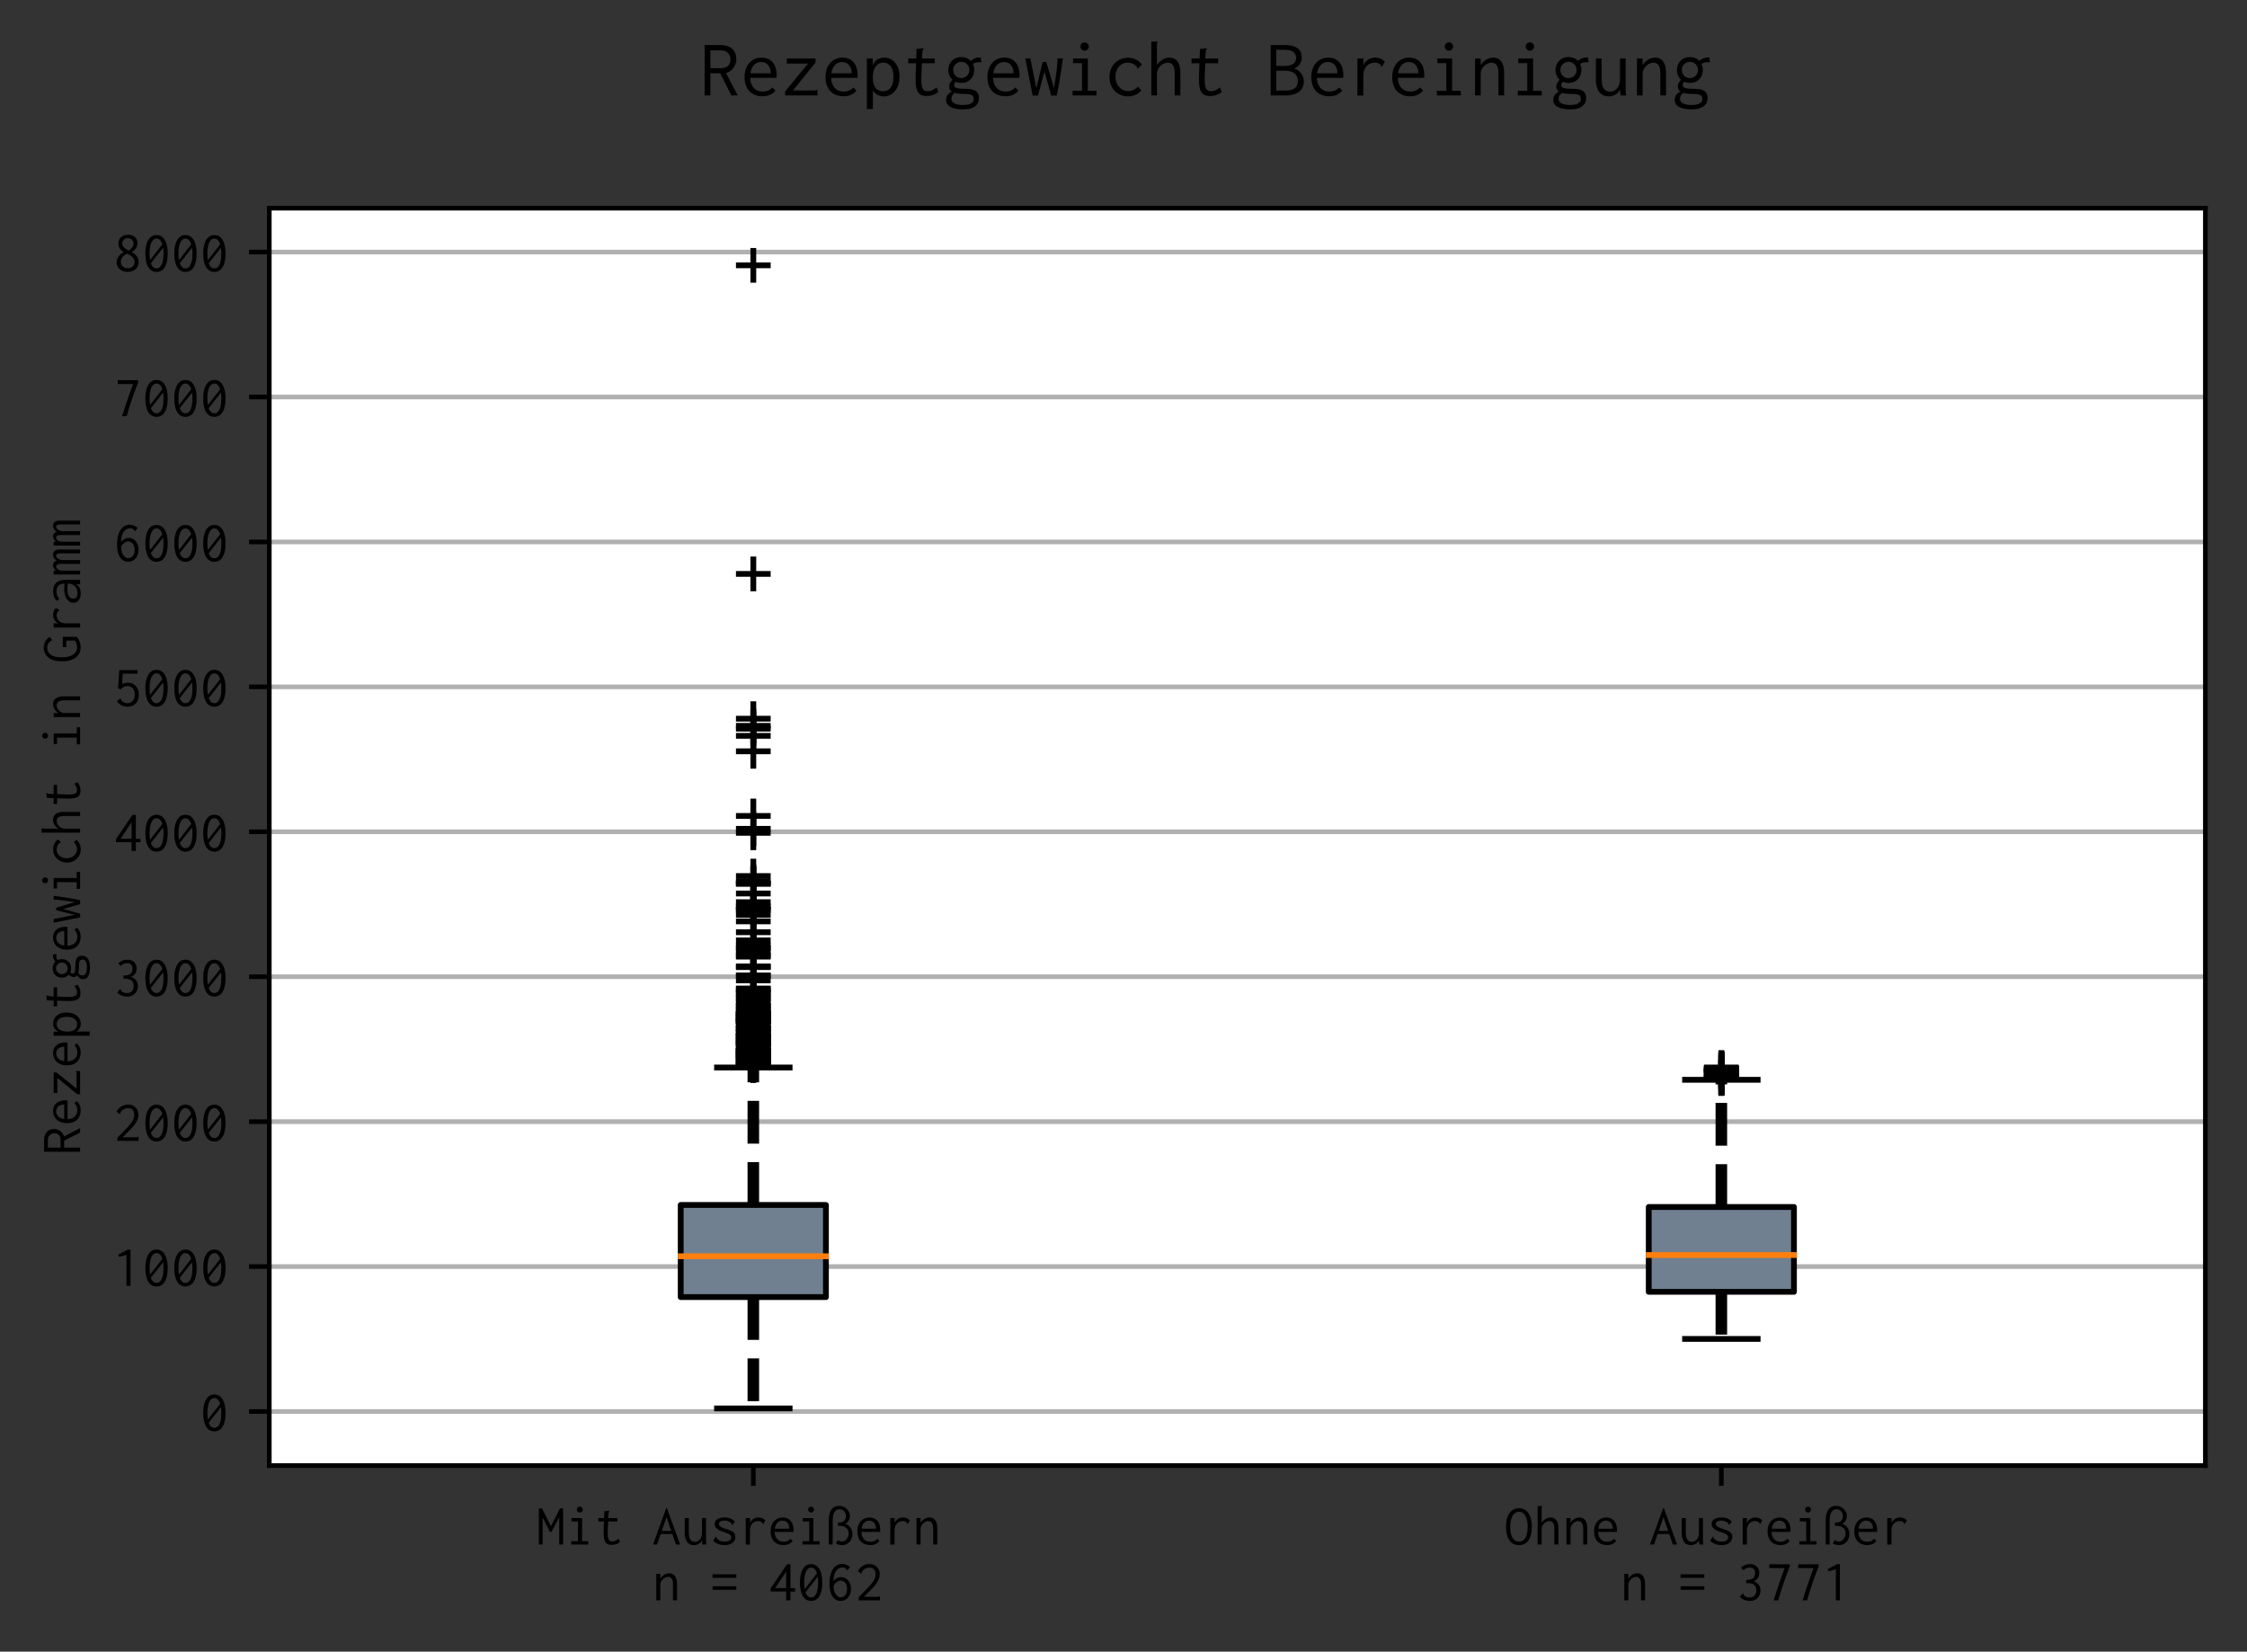<?xml version="1.0" encoding="utf-8" standalone="no"?>
<!DOCTYPE svg PUBLIC "-//W3C//DTD SVG 1.1//EN"
  "http://www.w3.org/Graphics/SVG/1.1/DTD/svg11.dtd">
<!-- Created with matplotlib (https://matplotlib.org/) -->
<svg height="285.611pt" version="1.1" viewBox="0 0 388.57 285.611" width="388.57pt" xmlns="http://www.w3.org/2000/svg" xmlns:xlink="http://www.w3.org/1999/xlink">
 <rect x="0" y="0" width="388.57" height="285.611" fill="#333333" stroke="none"/>
 <defs>
  <style type="text/css">
*{stroke-linecap:butt;stroke-linejoin:round;}
  </style>
 </defs>
 <g id="figure_1">
  <g id="patch_1">
   <path d="M 0 285.611 
L 388.57 285.611 
L 388.57 0 
L 0 0 
z
" style="fill:none;"/>
  </g>
  <g id="axes_1">
   <g id="patch_2">
    <path d="M 46.57 253.44 
L 381.37 253.44 
L 381.37 36 
L 46.57 36 
z
" style="fill:#ffffff;"/>
   </g>
   <g id="matplotlib.axis_1">
    <g id="xtick_1">
     <g id="line2d_1">
      <defs>
       <path d="M 0 0 
L 0 3.5 
" id="mb0116c0f90" style="stroke:#000000;stroke-width:0.8;"/>
      </defs>
      <g>
       <use style="stroke:#000000;stroke-width:0.8;" x="130.27" xlink:href="#mb0116c0f90" y="253.44"/>
      </g>
     </g>
     <g id="text_1">
      <!-- Mit Ausreißern  -->
      <defs>
       <path d="M 4.094 0 
L 4.094 62.297 
L 9.594 62.297 
L 25 31.797 
L 40.703 62.406 
L 46 62.406 
L 46 0 
L 39.406 0 
L 39.406 47 
L 25.906 21.906 
L 23.203 21.906 
L 10.594 46.703 
L 10.594 0 
z
" id="Inconsolata-Regular-77"/>
       <path d="M 10 0 
L 10 5.797 
L 21.703 5.797 
L 21.703 39.906 
L 10.594 39.906 
L 10.594 45.703 
L 28.906 45.703 
L 28.906 5.797 
L 39.594 5.797 
L 39.594 0 
z
M 24.906 55.297 
Q 22.797 55.297 21.297 56.797 
Q 19.797 58.297 19.797 60.406 
Q 19.797 62.594 21.25 64.094 
Q 22.703 65.594 24.906 65.594 
Q 27 65.594 28.547 64.047 
Q 30.094 62.5 30.094 60.406 
Q 30.094 58.297 28.547 56.797 
Q 27 55.297 24.906 55.297 
z
" id="Inconsolata-Regular-105"/>
       <path d="M 29.906 -0.703 
Q 25.5 -0.703 22.703 0.797 
Q 19.906 2.297 18.406 5.438 
Q 16.906 8.594 16.453 13.391 
Q 16 18.203 16.203 24.797 
L 17.406 57.406 
L 24.906 58.297 
L 25.906 58.406 
L 26 57.703 
Q 25.5 57 25.141 56.297 
Q 24.797 55.594 24.594 53.906 
L 23.703 42.594 
L 24 40.797 
L 23.297 24.297 
Q 23 16.703 23.703 12.547 
Q 24.406 8.406 26.203 6.844 
Q 28 5.297 31 5.297 
Q 34.297 5.297 36.844 6.594 
Q 39.406 7.906 42.203 9.906 
L 44.406 4.203 
Q 41 1.703 37.391 0.5 
Q 33.797 -0.703 29.906 -0.703 
z
M 7 45.703 
L 39.906 45.703 
L 39.906 39.797 
L 7 39.797 
z
" id="Inconsolata-Regular-116"/>
       <path id="Inconsolata-Regular-32"/>
       <path d="M 35.703 18.203 
L 13.094 18.203 
L 14.5 23.594 
L 34.094 23.594 
z
M 24.906 47.406 
L 8.5 0 
L 1.594 0 
L 24.594 63.406 
L 25.406 63.406 
L 48.406 0 
L 41.203 0 
z
" id="Inconsolata-Regular-65"/>
       <path d="M 22.094 -1.094 
Q 19.406 -1.094 17 -0.297 
Q 14.594 0.5 12.641 2.141 
Q 10.703 3.797 9.297 6.297 
Q 7.906 8.797 7.156 12.297 
Q 6.406 15.797 6.406 20.203 
L 6.5 45.703 
L 13.5 45.703 
L 13.5 20.203 
Q 13.5 15.906 14.297 12.906 
Q 15.094 9.906 16.547 8.094 
Q 18 6.297 19.891 5.5 
Q 21.797 4.703 23.906 4.703 
Q 26.297 4.703 28.5 5.641 
Q 30.703 6.594 32.453 8.5 
Q 34.203 10.406 35.203 13.406 
Q 36.203 16.406 36.203 20.5 
L 36.203 45.703 
L 43.203 45.703 
L 43.203 7.094 
Q 43.203 5.297 43.344 3.547 
Q 43.5 1.797 44.203 0 
L 37.297 0 
Q 36.797 1.203 36.594 2.344 
Q 36.406 3.5 36.344 4.703 
Q 36.297 5.906 36.297 7 
Q 35.203 5.094 33.703 3.594 
Q 32.203 2.094 30.344 1.047 
Q 28.5 0 26.453 -0.547 
Q 24.406 -1.094 22.094 -1.094 
z
" id="Inconsolata-Regular-117"/>
       <path d="M 25.094 -1 
Q 21.297 -1 17.844 -0.203 
Q 14.406 0.594 11.344 2.188 
Q 8.297 3.797 5.703 6.203 
L 9.703 13 
L 10.297 13.906 
L 10.906 13.5 
Q 11.094 12.703 11.344 11.844 
Q 11.594 11 12.703 9.797 
Q 14.797 7.703 17.75 6.344 
Q 20.703 5 25.297 5 
Q 29 5 31.547 5.891 
Q 34.094 6.797 35.5 8.438 
Q 36.906 10.094 36.906 12.297 
Q 36.906 13.797 36.297 14.938 
Q 35.703 16.094 34.344 17.094 
Q 33 18.094 30.797 19.094 
Q 28.594 20.094 25.406 21.094 
Q 20.203 22.594 16.297 24.594 
Q 12.406 26.594 10.297 29.25 
Q 8.203 31.906 8.203 35.297 
Q 8.203 38.797 10.094 41.344 
Q 12 43.906 15.75 45.344 
Q 19.5 46.797 25 46.797 
Q 28.203 46.797 30.797 46.344 
Q 33.406 45.906 35.594 45 
Q 37.797 44.094 39.641 42.75 
Q 41.5 41.406 43.203 39.594 
L 39.094 34.594 
L 38.406 33.797 
L 37.906 34.297 
Q 37.797 35.094 37.438 35.844 
Q 37.094 36.594 36 37.703 
Q 33.703 39.5 30.797 40.453 
Q 27.906 41.406 25.203 41.406 
Q 21.203 41.406 18.297 40 
Q 15.406 38.594 15.406 35.703 
Q 15.406 34.203 16.453 32.75 
Q 17.5 31.297 20.297 29.844 
Q 23.094 28.406 28.297 26.906 
Q 34 25.094 37.453 23.25 
Q 40.906 21.406 42.453 19 
Q 44 16.594 44 13.297 
Q 44 9.5 41.953 6.203 
Q 39.906 2.906 35.703 0.953 
Q 31.5 -1 25.094 -1 
z
" id="Inconsolata-Regular-115"/>
       <path d="M 11.906 45.703 
L 19.406 45.703 
L 19.094 32.406 
L 18.203 33.906 
Q 18.797 37 20.297 39.391 
Q 21.797 41.797 23.891 43.438 
Q 26 45.094 28.5 45.938 
Q 31 46.797 33.703 46.797 
Q 37.297 46.797 40.344 45.547 
Q 43.406 44.297 45.797 41.797 
L 42.594 36.203 
L 42.203 35.297 
L 41.5 35.703 
Q 41.297 36.5 40.891 37.203 
Q 40.5 37.906 39.203 38.906 
Q 37.594 39.906 36.25 40.25 
Q 34.906 40.594 33.203 40.594 
Q 30.703 40.594 28.203 39.641 
Q 25.703 38.703 23.641 36.703 
Q 21.594 34.703 20.391 31.594 
Q 19.203 28.5 19.203 24.203 
L 19.203 -0.094 
L 11.906 -0.094 
z
" id="Inconsolata-Regular-114"/>
       <path d="M 27.203 -1 
Q 22.203 -1 18.094 0.547 
Q 14 2.094 11.047 5.094 
Q 8.094 8.094 6.5 12.547 
Q 4.906 17 4.906 22.703 
Q 4.906 28.5 6.547 33 
Q 8.203 37.5 11.047 40.547 
Q 13.906 43.594 17.75 45.188 
Q 21.594 46.797 25.906 46.797 
Q 29.797 46.797 33.188 45.5 
Q 36.594 44.203 39.094 41.547 
Q 41.594 38.906 43.047 34.797 
Q 44.5 30.703 44.5 25.094 
Q 44.5 24.297 44.453 23.438 
Q 44.406 22.594 44.297 21.797 
L 11.797 21.797 
Q 12 17.406 13.297 14.156 
Q 14.594 10.906 16.688 8.844 
Q 18.797 6.797 21.547 5.797 
Q 24.297 4.797 27.406 4.797 
Q 29.797 4.797 31.891 5.344 
Q 34 5.906 35.844 7.047 
Q 37.703 8.203 39.203 9.906 
L 43.203 6 
Q 41.297 3.703 38.844 2.094 
Q 36.406 0.5 33.5 -0.25 
Q 30.594 -1 27.203 -1 
z
M 12.094 27.406 
L 37.203 27.406 
Q 37.203 30.594 36.344 33.141 
Q 35.5 35.703 33.953 37.547 
Q 32.406 39.406 30.25 40.344 
Q 28.094 41.297 25.406 41.297 
Q 23 41.297 20.844 40.5 
Q 18.703 39.703 16.891 37.953 
Q 15.094 36.203 13.844 33.594 
Q 12.594 31 12.094 27.406 
z
" id="Inconsolata-Regular-101"/>
       <path d="M 28.094 -1 
Q 25.203 -1 22.594 -0.25 
Q 20 0.5 17.703 2.094 
L 21.203 7.703 
Q 22.703 6.5 24.5 5.891 
Q 26.297 5.297 28.5 5.297 
Q 30.594 5.297 32.641 6.344 
Q 34.703 7.406 36.297 9.297 
Q 37.906 11.203 38.844 13.75 
Q 39.797 16.297 39.797 19.297 
Q 39.797 22 38.891 24.391 
Q 38 26.797 36.094 28.547 
Q 34.203 30.297 31.297 31.297 
Q 28.406 32.297 24.406 32.297 
L 21.406 32.297 
L 21.406 38 
L 25 38 
Q 26.5 38 27.953 38.453 
Q 29.406 38.906 30.703 39.797 
Q 32 40.703 33 42 
Q 34 43.297 34.594 45.047 
Q 35.203 46.797 35.203 49 
Q 35.203 51.594 34.344 53.75 
Q 33.5 55.906 32 57.594 
Q 30.5 59.297 28.5 60.188 
Q 26.5 61.094 24.094 61.094 
Q 20.297 61.094 17.641 58.75 
Q 15 56.406 13.641 52.25 
Q 12.297 48.094 12.297 42.5 
L 12.297 0 
L 5.5 0 
L 5.5 42.297 
Q 5.5 50.594 7.75 56.047 
Q 10 61.5 13.953 64.203 
Q 17.906 66.906 23.094 66.906 
Q 28.5 66.906 32.75 64.453 
Q 37 62 39.5 58 
Q 42 54 42 49.297 
Q 42 46.5 41.047 43.891 
Q 40.094 41.297 38.344 39.25 
Q 36.594 37.203 34.094 35.906 
Q 37 35 39.25 33.297 
Q 41.5 31.594 43.094 29.25 
Q 44.703 26.906 45.547 24.094 
Q 46.406 21.297 46.406 18.094 
Q 46.406 12.797 44.156 8.438 
Q 41.906 4.094 37.797 1.547 
Q 33.703 -1 28.094 -1 
z
" id="Inconsolata-Regular-223"/>
       <path d="M 7.203 0 
L 7.203 45.703 
L 14.203 45.703 
L 14.203 37.594 
Q 16 40.406 18.391 42.453 
Q 20.797 44.5 23.688 45.641 
Q 26.594 46.797 29.703 46.797 
Q 33.5 46.797 36.5 44.891 
Q 39.5 43 41.297 38.797 
Q 43.094 34.594 43.094 27.703 
L 43.094 0 
L 36.094 0 
L 36.094 27.5 
Q 36.094 32.297 35 35.141 
Q 33.906 38 32 39.25 
Q 30.094 40.5 27.703 40.5 
Q 25.406 40.5 23.047 39.5 
Q 20.703 38.5 18.703 36.641 
Q 16.703 34.797 15.453 32.188 
Q 14.203 29.594 14.203 26.297 
L 14.203 0 
z
" id="Inconsolata-Regular-110"/>
      </defs>
      <g transform="translate(92.77 267.09)scale(0.1 -0.1)">
       <use xlink:href="#Inconsolata-Regular-77"/>
       <use x="50" xlink:href="#Inconsolata-Regular-105"/>
       <use x="100" xlink:href="#Inconsolata-Regular-116"/>
       <use x="150" xlink:href="#Inconsolata-Regular-32"/>
       <use x="200" xlink:href="#Inconsolata-Regular-65"/>
       <use x="250" xlink:href="#Inconsolata-Regular-117"/>
       <use x="300" xlink:href="#Inconsolata-Regular-115"/>
       <use x="350" xlink:href="#Inconsolata-Regular-114"/>
       <use x="400" xlink:href="#Inconsolata-Regular-101"/>
       <use x="450" xlink:href="#Inconsolata-Regular-105"/>
       <use x="500" xlink:href="#Inconsolata-Regular-223"/>
       <use x="550" xlink:href="#Inconsolata-Regular-101"/>
       <use x="600" xlink:href="#Inconsolata-Regular-114"/>
       <use x="650" xlink:href="#Inconsolata-Regular-110"/>
       <use x="700" xlink:href="#Inconsolata-Regular-32"/>
      </g>
      <!--  n = 4062 -->
      <defs>
       <path d="M 4.5 38.906 
L 4.5 45 
L 45.594 45 
L 45.594 38.906 
z
M 4.5 18.203 
L 4.5 24.297 
L 45.594 24.297 
L 45.594 18.203 
z
" id="Inconsolata-Regular-61"/>
       <path d="M 31.797 0 
L 31.797 15.297 
L 4.797 15.297 
L 4.797 20.406 
L 33.297 62.406 
L 39.203 62.406 
L 39.203 21.094 
L 47.203 21.094 
L 47.203 15.203 
L 39.203 15.203 
L 39.203 0 
z
M 12.906 21.203 
L 31.797 21.203 
L 31.797 49.797 
z
" id="Inconsolata-Regular-52"/>
       <path d="M 10.703 15.406 
L 37.406 49.703 
L 39.703 45 
L 13 11.094 
z
M 25 -1.094 
Q 18.797 -1.094 14.5 2.594 
Q 10.203 6.297 7.953 13.438 
Q 5.703 20.594 5.703 30.797 
Q 5.703 40.703 7.953 47.844 
Q 10.203 55 14.5 58.844 
Q 18.797 62.703 25 62.703 
Q 31.203 62.703 35.5 58.844 
Q 39.797 55 42.047 47.844 
Q 44.297 40.703 44.297 30.797 
Q 44.297 20.594 42.047 13.438 
Q 39.797 6.297 35.5 2.594 
Q 31.203 -1.094 25 -1.094 
z
M 25 5 
Q 28.797 5 31.5 8 
Q 34.203 11 35.641 16.75 
Q 37.094 22.5 37.094 30.797 
Q 37.094 38.703 35.641 44.453 
Q 34.203 50.203 31.5 53.391 
Q 28.797 56.594 25 56.594 
Q 21.203 56.594 18.5 53.391 
Q 15.797 50.203 14.344 44.453 
Q 12.906 38.703 12.906 30.797 
Q 12.906 22.5 14.344 16.75 
Q 15.797 11 18.5 8 
Q 21.203 5 25 5 
z
" id="Inconsolata-Regular-48"/>
       <path d="M 26.094 -1 
Q 19.906 -1 15.547 2.594 
Q 11.203 6.203 8.953 12.797 
Q 6.703 19.406 6.703 28.406 
Q 6.703 39.594 9.453 47.297 
Q 12.203 55 17.141 59 
Q 22.094 63 28.703 63 
Q 32.594 63 36.047 61.594 
Q 39.5 60.203 42.406 57.297 
L 38 52.297 
L 37.297 51.5 
L 36.797 52 
Q 36.703 52.797 36.344 53.5 
Q 36 54.203 34.703 55.297 
Q 33.906 55.906 33 56.203 
Q 32.094 56.5 31.094 56.641 
Q 30.094 56.797 28.906 56.797 
Q 27.297 56.797 25.297 56.188 
Q 23.297 55.594 21.297 54.094 
Q 19.297 52.594 17.547 49.891 
Q 15.797 47.203 14.75 42.953 
Q 13.703 38.703 13.594 32.703 
Q 15 35.094 17.094 36.75 
Q 19.203 38.406 21.703 39.297 
Q 24.203 40.203 26.797 40.203 
Q 30.297 40.203 33.391 38.75 
Q 36.5 37.297 38.844 34.594 
Q 41.203 31.906 42.547 28.156 
Q 43.906 24.406 43.906 19.797 
Q 43.906 13.594 41.5 8.891 
Q 39.094 4.203 35.094 1.594 
Q 31.094 -1 26.094 -1 
z
M 26.406 5.203 
Q 28.5 5.203 30.453 6.141 
Q 32.406 7.094 33.906 8.891 
Q 35.406 10.703 36.25 13.391 
Q 37.094 16.094 37.094 19.703 
Q 37.094 23.5 36.141 26.203 
Q 35.203 28.906 33.594 30.656 
Q 32 32.406 30.047 33.25 
Q 28.094 34.094 26.203 34.094 
Q 24.406 34.094 22.656 33.438 
Q 20.906 32.797 19.297 31.641 
Q 17.703 30.5 16.344 29 
Q 15 27.5 14 25.703 
Q 13.594 22.297 14.25 18.688 
Q 14.906 15.094 16.547 12.047 
Q 18.203 9 20.703 7.094 
Q 23.203 5.203 26.406 5.203 
z
" id="Inconsolata-Regular-54"/>
       <path d="M 7.297 5.594 
Q 12.703 11.094 17.203 15.594 
Q 21.703 20.094 25.25 23.938 
Q 28.797 27.797 31.297 31.25 
Q 33.797 34.703 35.094 38.047 
Q 36.406 41.406 36.406 45.094 
Q 36.406 48.297 35.594 50.5 
Q 34.797 52.703 33.344 54.047 
Q 31.906 55.406 29.953 56 
Q 28 56.594 25.797 56.594 
Q 23.406 56.594 21.203 55.891 
Q 19 55.203 17 53.844 
Q 15 52.5 13.297 50.297 
Q 12.406 48.906 12.203 48.156 
Q 12 47.406 12.094 46.594 
L 11.703 46.094 
L 10.906 46.594 
L 5.797 50.594 
Q 7.797 54.5 10.797 57.203 
Q 13.797 59.906 17.594 61.297 
Q 21.406 62.703 25.703 62.703 
Q 31 62.703 35 60.547 
Q 39 58.406 41.297 54.406 
Q 43.594 50.406 43.594 44.906 
Q 43.594 40.797 42.094 36.938 
Q 40.594 33.094 38 29.391 
Q 35.406 25.703 31.906 22 
Q 28.406 18.297 24.453 14.344 
Q 20.5 10.406 16.297 6.094 
L 39.5 6.094 
Q 41.203 6.094 41.891 6.297 
Q 42.594 6.5 43.203 7.094 
L 43.906 7.094 
L 43.906 6.094 
L 43.906 0 
L 7.297 0 
z
" id="Inconsolata-Regular-50"/>
      </defs>
      <g transform="translate(107.77 276.74)scale(0.1 -0.1)">
       <use xlink:href="#Inconsolata-Regular-32"/>
       <use x="50" xlink:href="#Inconsolata-Regular-110"/>
       <use x="100" xlink:href="#Inconsolata-Regular-32"/>
       <use x="150" xlink:href="#Inconsolata-Regular-61"/>
       <use x="200" xlink:href="#Inconsolata-Regular-32"/>
       <use x="250" xlink:href="#Inconsolata-Regular-52"/>
       <use x="300" xlink:href="#Inconsolata-Regular-48"/>
       <use x="350" xlink:href="#Inconsolata-Regular-54"/>
       <use x="400" xlink:href="#Inconsolata-Regular-50"/>
      </g>
     </g>
    </g>
    <g id="xtick_2">
     <g id="line2d_2">
      <g>
       <use style="stroke:#000000;stroke-width:0.8;" x="297.67" xlink:href="#mb0116c0f90" y="253.44"/>
      </g>
     </g>
     <g id="text_2">
      <!-- Ohne Ausreißer  -->
      <defs>
       <path d="M 25 -1.094 
Q 17.906 -1.094 12.906 2.594 
Q 7.906 6.297 5.297 13.438 
Q 2.703 20.594 2.703 30.797 
Q 2.703 40.703 5.297 47.844 
Q 7.906 55 12.906 58.844 
Q 17.906 62.703 25 62.703 
Q 32.203 62.703 37.141 58.844 
Q 42.094 55 44.688 47.844 
Q 47.297 40.703 47.297 30.797 
Q 47.297 20.594 44.688 13.438 
Q 42.094 6.297 37.141 2.594 
Q 32.203 -1.094 25 -1.094 
z
M 25 5 
Q 29.797 5 33.141 8 
Q 36.5 11 38.297 16.75 
Q 40.094 22.5 40.094 30.797 
Q 40.094 38.703 38.297 44.453 
Q 36.5 50.203 33.141 53.391 
Q 29.797 56.594 25 56.594 
Q 20.297 56.594 16.891 53.391 
Q 13.5 50.203 11.703 44.453 
Q 9.906 38.703 9.906 30.797 
Q 9.906 22.5 11.703 16.75 
Q 13.5 11 16.891 8 
Q 20.297 5 25 5 
z
" id="Inconsolata-Regular-79"/>
       <path d="M 7.297 66.5 
L 14.203 66.5 
L 15.203 66.5 
L 15.203 65.797 
Q 14.594 65.203 14.438 64.5 
Q 14.297 63.797 14.297 62.094 
L 14.297 37.594 
Q 16.094 40.406 18.547 42.453 
Q 21 44.5 23.75 45.641 
Q 26.5 46.797 29.297 46.797 
Q 33.406 46.797 36.547 44.891 
Q 39.703 43 41.453 38.797 
Q 43.203 34.594 43.203 27.703 
L 43.203 0 
L 36.203 0 
L 36.203 27.5 
Q 36.203 32.297 35.094 35.141 
Q 34 38 32.094 39.25 
Q 30.203 40.5 27.797 40.5 
Q 26 40.5 24.094 39.891 
Q 22.203 39.297 20.453 38.094 
Q 18.703 36.906 17.297 35.156 
Q 15.906 33.406 15.094 31.203 
Q 14.297 29 14.297 26.297 
L 14.297 0 
L 7.297 0 
z
" id="Inconsolata-Regular-104"/>
      </defs>
      <g transform="translate(260.17 267.09)scale(0.1 -0.1)">
       <use xlink:href="#Inconsolata-Regular-79"/>
       <use x="50" xlink:href="#Inconsolata-Regular-104"/>
       <use x="100" xlink:href="#Inconsolata-Regular-110"/>
       <use x="150" xlink:href="#Inconsolata-Regular-101"/>
       <use x="200" xlink:href="#Inconsolata-Regular-32"/>
       <use x="250" xlink:href="#Inconsolata-Regular-65"/>
       <use x="300" xlink:href="#Inconsolata-Regular-117"/>
       <use x="350" xlink:href="#Inconsolata-Regular-115"/>
       <use x="400" xlink:href="#Inconsolata-Regular-114"/>
       <use x="450" xlink:href="#Inconsolata-Regular-101"/>
       <use x="500" xlink:href="#Inconsolata-Regular-105"/>
       <use x="550" xlink:href="#Inconsolata-Regular-223"/>
       <use x="600" xlink:href="#Inconsolata-Regular-101"/>
       <use x="650" xlink:href="#Inconsolata-Regular-114"/>
       <use x="700" xlink:href="#Inconsolata-Regular-32"/>
      </g>
      <!--  n = 3771 -->
      <defs>
       <path d="M 24 -1.094 
Q 19.094 -1.094 14.594 0.703 
Q 10.094 2.5 6.906 6 
L 11.5 11.5 
L 12.203 12.297 
L 12.703 11.797 
Q 12.797 11 13.094 10.25 
Q 13.406 9.5 14.5 8.297 
Q 16.203 6.797 18.391 5.844 
Q 20.594 4.906 23.703 4.906 
Q 27.703 4.906 30.297 6.5 
Q 32.906 8.094 34.203 10.938 
Q 35.5 13.797 35.5 17.406 
Q 35.5 21 34.25 23.5 
Q 33 26 30.703 27.453 
Q 28.406 28.906 25.203 29.453 
Q 22 30 18 29.594 
L 18 35.203 
Q 22.797 35.203 25.844 36.203 
Q 28.906 37.203 30.547 38.891 
Q 32.203 40.594 32.797 42.844 
Q 33.406 45.094 33.406 47.5 
Q 33.406 49.594 32.75 51.297 
Q 32.094 53 30.938 54.203 
Q 29.797 55.406 28.141 56.047 
Q 26.5 56.703 24.5 56.703 
Q 22.5 56.703 20.547 56.25 
Q 18.594 55.797 16.75 54.797 
Q 14.906 53.797 13.094 52.094 
L 8.906 56.297 
Q 12.297 59.797 16.344 61.25 
Q 20.406 62.703 24.406 62.703 
Q 29.5 62.703 33.094 60.75 
Q 36.703 58.797 38.641 55.297 
Q 40.594 51.797 40.594 47.203 
Q 40.594 44 39.547 41.141 
Q 38.5 38.297 36.297 36.188 
Q 34.094 34.094 30.797 33 
Q 34.297 31.906 37 29.75 
Q 39.703 27.594 41.203 24.5 
Q 42.703 21.406 42.703 17.094 
Q 42.703 12.203 40.547 8.047 
Q 38.406 3.906 34.25 1.406 
Q 30.094 -1.094 24 -1.094 
z
" id="Inconsolata-Regular-51"/>
       <path d="M 15.5 0 
Q 18.406 9.594 21.453 18.844 
Q 24.5 28.094 27.75 37.297 
Q 31 46.5 34.5 55.703 
L 7.906 55.703 
L 7.906 62.297 
L 43.203 62.297 
L 43.203 58.406 
Q 40.406 51.203 37.703 44 
Q 35 36.797 32.5 29.5 
Q 30 22.203 27.75 14.844 
Q 25.5 7.5 23.406 0 
z
" id="Inconsolata-Regular-55"/>
       <path d="M 23 0 
L 23 53.703 
L 10.406 50 
L 8.797 53.906 
L 25.094 62.406 
L 30 62.406 
L 30 0 
z
" id="Inconsolata-Regular-49"/>
      </defs>
      <g transform="translate(275.17 276.74)scale(0.1 -0.1)">
       <use xlink:href="#Inconsolata-Regular-32"/>
       <use x="50" xlink:href="#Inconsolata-Regular-110"/>
       <use x="100" xlink:href="#Inconsolata-Regular-32"/>
       <use x="150" xlink:href="#Inconsolata-Regular-61"/>
       <use x="200" xlink:href="#Inconsolata-Regular-32"/>
       <use x="250" xlink:href="#Inconsolata-Regular-51"/>
       <use x="300" xlink:href="#Inconsolata-Regular-55"/>
       <use x="350" xlink:href="#Inconsolata-Regular-55"/>
       <use x="400" xlink:href="#Inconsolata-Regular-49"/>
      </g>
     </g>
    </g>
   </g>
   <g id="matplotlib.axis_2">
    <g id="ytick_1">
     <g id="line2d_3">
      <path clip-path="url(#pc761920f66)" d="M 46.57 244.088 
L 381.37 244.088 
" style="fill:none;stroke:#b0b0b0;stroke-linecap:square;stroke-width:0.8;"/>
     </g>
     <g id="line2d_4">
      <defs>
       <path d="M 0 0 
L -3.5 0 
" id="m5d7421d42d" style="stroke:#000000;stroke-width:0.8;"/>
      </defs>
      <g>
       <use style="stroke:#000000;stroke-width:0.8;" x="46.57" xlink:href="#m5d7421d42d" y="244.088"/>
      </g>
     </g>
     <g id="text_3">
      <!-- 0 -->
      <g transform="translate(34.57 247.413)scale(0.1 -0.1)">
       <use xlink:href="#Inconsolata-Regular-48"/>
      </g>
     </g>
    </g>
    <g id="ytick_2">
     <g id="line2d_5">
      <path clip-path="url(#pc761920f66)" d="M 46.57 219.026 
L 381.37 219.026 
" style="fill:none;stroke:#b0b0b0;stroke-linecap:square;stroke-width:0.8;"/>
     </g>
     <g id="line2d_6">
      <g>
       <use style="stroke:#000000;stroke-width:0.8;" x="46.57" xlink:href="#m5d7421d42d" y="219.026"/>
      </g>
     </g>
     <g id="text_4">
      <!-- 1000 -->
      <g transform="translate(19.57 222.351)scale(0.1 -0.1)">
       <use xlink:href="#Inconsolata-Regular-49"/>
       <use x="50" xlink:href="#Inconsolata-Regular-48"/>
       <use x="100" xlink:href="#Inconsolata-Regular-48"/>
       <use x="150" xlink:href="#Inconsolata-Regular-48"/>
      </g>
     </g>
    </g>
    <g id="ytick_3">
     <g id="line2d_7">
      <path clip-path="url(#pc761920f66)" d="M 46.57 193.964 
L 381.37 193.964 
" style="fill:none;stroke:#b0b0b0;stroke-linecap:square;stroke-width:0.8;"/>
     </g>
     <g id="line2d_8">
      <g>
       <use style="stroke:#000000;stroke-width:0.8;" x="46.57" xlink:href="#m5d7421d42d" y="193.964"/>
      </g>
     </g>
     <g id="text_5">
      <!-- 2000 -->
      <g transform="translate(19.57 197.289)scale(0.1 -0.1)">
       <use xlink:href="#Inconsolata-Regular-50"/>
       <use x="50" xlink:href="#Inconsolata-Regular-48"/>
       <use x="100" xlink:href="#Inconsolata-Regular-48"/>
       <use x="150" xlink:href="#Inconsolata-Regular-48"/>
      </g>
     </g>
    </g>
    <g id="ytick_4">
     <g id="line2d_9">
      <path clip-path="url(#pc761920f66)" d="M 46.57 168.901 
L 381.37 168.901 
" style="fill:none;stroke:#b0b0b0;stroke-linecap:square;stroke-width:0.8;"/>
     </g>
     <g id="line2d_10">
      <g>
       <use style="stroke:#000000;stroke-width:0.8;" x="46.57" xlink:href="#m5d7421d42d" y="168.901"/>
      </g>
     </g>
     <g id="text_6">
      <!-- 3000 -->
      <g transform="translate(19.57 172.226)scale(0.1 -0.1)">
       <use xlink:href="#Inconsolata-Regular-51"/>
       <use x="50" xlink:href="#Inconsolata-Regular-48"/>
       <use x="100" xlink:href="#Inconsolata-Regular-48"/>
       <use x="150" xlink:href="#Inconsolata-Regular-48"/>
      </g>
     </g>
    </g>
    <g id="ytick_5">
     <g id="line2d_11">
      <path clip-path="url(#pc761920f66)" d="M 46.57 143.839 
L 381.37 143.839 
" style="fill:none;stroke:#b0b0b0;stroke-linecap:square;stroke-width:0.8;"/>
     </g>
     <g id="line2d_12">
      <g>
       <use style="stroke:#000000;stroke-width:0.8;" x="46.57" xlink:href="#m5d7421d42d" y="143.839"/>
      </g>
     </g>
     <g id="text_7">
      <!-- 4000 -->
      <g transform="translate(19.57 147.164)scale(0.1 -0.1)">
       <use xlink:href="#Inconsolata-Regular-52"/>
       <use x="50" xlink:href="#Inconsolata-Regular-48"/>
       <use x="100" xlink:href="#Inconsolata-Regular-48"/>
       <use x="150" xlink:href="#Inconsolata-Regular-48"/>
      </g>
     </g>
    </g>
    <g id="ytick_6">
     <g id="line2d_13">
      <path clip-path="url(#pc761920f66)" d="M 46.57 118.777 
L 381.37 118.777 
" style="fill:none;stroke:#b0b0b0;stroke-linecap:square;stroke-width:0.8;"/>
     </g>
     <g id="line2d_14">
      <g>
       <use style="stroke:#000000;stroke-width:0.8;" x="46.57" xlink:href="#m5d7421d42d" y="118.777"/>
      </g>
     </g>
     <g id="text_8">
      <!-- 5000 -->
      <defs>
       <path d="M 24.906 -1.094 
Q 19.203 -1.094 14.344 1.406 
Q 9.5 3.906 6.406 8.5 
L 12 12.703 
L 12.797 13.297 
L 13.203 12.797 
Q 13.094 12 13.438 11.297 
Q 13.797 10.594 14.797 9.297 
Q 16.797 7.094 19.25 6.047 
Q 21.703 5 25.297 5 
Q 27.703 5 29.891 6.047 
Q 32.094 7.094 33.75 9 
Q 35.406 10.906 36.406 13.703 
Q 37.406 16.5 37.406 19.906 
Q 37.406 23.406 36.406 26.156 
Q 35.406 28.906 33.656 30.797 
Q 31.906 32.703 29.594 33.703 
Q 27.297 34.703 24.594 34.703 
Q 22.5 34.703 20.344 34 
Q 18.203 33.297 16.344 32 
Q 14.5 30.703 12.906 28.797 
L 8.5 30.594 
L 10.594 62.297 
L 42.203 62.297 
L 42.203 56 
L 16.5 56 
L 15.5 38.094 
Q 17.203 38.906 18.844 39.453 
Q 20.5 40 22.25 40.25 
Q 24 40.5 25.703 40.5 
Q 29.797 40.5 33.188 39.047 
Q 36.594 37.594 39.141 34.844 
Q 41.703 32.094 43.094 28.25 
Q 44.5 24.406 44.5 19.594 
Q 44.5 13.203 41.891 8.547 
Q 39.297 3.906 34.891 1.406 
Q 30.5 -1.094 24.906 -1.094 
z
" id="Inconsolata-Regular-53"/>
      </defs>
      <g transform="translate(19.57 122.102)scale(0.1 -0.1)">
       <use xlink:href="#Inconsolata-Regular-53"/>
       <use x="50" xlink:href="#Inconsolata-Regular-48"/>
       <use x="100" xlink:href="#Inconsolata-Regular-48"/>
       <use x="150" xlink:href="#Inconsolata-Regular-48"/>
      </g>
     </g>
    </g>
    <g id="ytick_7">
     <g id="line2d_15">
      <path clip-path="url(#pc761920f66)" d="M 46.57 93.715 
L 381.37 93.715 
" style="fill:none;stroke:#b0b0b0;stroke-linecap:square;stroke-width:0.8;"/>
     </g>
     <g id="line2d_16">
      <g>
       <use style="stroke:#000000;stroke-width:0.8;" x="46.57" xlink:href="#m5d7421d42d" y="93.715"/>
      </g>
     </g>
     <g id="text_9">
      <!-- 6000 -->
      <g transform="translate(19.57 97.04)scale(0.1 -0.1)">
       <use xlink:href="#Inconsolata-Regular-54"/>
       <use x="50" xlink:href="#Inconsolata-Regular-48"/>
       <use x="100" xlink:href="#Inconsolata-Regular-48"/>
       <use x="150" xlink:href="#Inconsolata-Regular-48"/>
      </g>
     </g>
    </g>
    <g id="ytick_8">
     <g id="line2d_17">
      <path clip-path="url(#pc761920f66)" d="M 46.57 68.652 
L 381.37 68.652 
" style="fill:none;stroke:#b0b0b0;stroke-linecap:square;stroke-width:0.8;"/>
     </g>
     <g id="line2d_18">
      <g>
       <use style="stroke:#000000;stroke-width:0.8;" x="46.57" xlink:href="#m5d7421d42d" y="68.652"/>
      </g>
     </g>
     <g id="text_10">
      <!-- 7000 -->
      <g transform="translate(19.57 71.977)scale(0.1 -0.1)">
       <use xlink:href="#Inconsolata-Regular-55"/>
       <use x="50" xlink:href="#Inconsolata-Regular-48"/>
       <use x="100" xlink:href="#Inconsolata-Regular-48"/>
       <use x="150" xlink:href="#Inconsolata-Regular-48"/>
      </g>
     </g>
    </g>
    <g id="ytick_9">
     <g id="line2d_19">
      <path clip-path="url(#pc761920f66)" d="M 46.57 43.59 
L 381.37 43.59 
" style="fill:none;stroke:#b0b0b0;stroke-linecap:square;stroke-width:0.8;"/>
     </g>
     <g id="line2d_20">
      <g>
       <use style="stroke:#000000;stroke-width:0.8;" x="46.57" xlink:href="#m5d7421d42d" y="43.59"/>
      </g>
     </g>
     <g id="text_11">
      <!-- 8000 -->
      <defs>
       <path d="M 25 -1 
Q 19.094 -1 14.844 1.25 
Q 10.594 3.5 8.297 7.297 
Q 6 11.094 6 15.703 
Q 6 19.297 7.547 22.594 
Q 9.094 25.906 11.891 28.656 
Q 14.703 31.406 18.5 33.094 
Q 15.703 34.594 13.547 36.844 
Q 11.406 39.094 10.203 41.891 
Q 9 44.703 9 47.703 
Q 9 52 10.844 55.453 
Q 12.703 58.906 16.344 61 
Q 20 63.094 25.5 63.094 
Q 31.297 63.094 34.891 61.094 
Q 38.5 59.094 40.25 55.75 
Q 42 52.406 42 48.297 
Q 42 46.094 41.297 43.891 
Q 40.594 41.703 39.297 39.75 
Q 38 37.797 36.203 36.141 
Q 34.406 34.5 32.094 33.297 
Q 34.797 32.094 37 30.25 
Q 39.203 28.406 40.797 26.156 
Q 42.406 23.906 43.25 21.344 
Q 44.094 18.797 44.094 16.094 
Q 44.094 11.203 41.75 7.344 
Q 39.406 3.5 35.156 1.25 
Q 30.906 -1 25 -1 
z
M 25.203 5.297 
Q 29.094 5.297 31.688 6.75 
Q 34.297 8.203 35.641 10.641 
Q 37 13.094 37 16.094 
Q 37 18.406 36.047 20.547 
Q 35.094 22.703 33.344 24.547 
Q 31.594 26.406 29.141 27.906 
Q 26.703 29.406 23.703 30.297 
Q 21.5 29.406 19.547 27.953 
Q 17.594 26.5 16.188 24.641 
Q 14.797 22.797 14 20.75 
Q 13.203 18.703 13.203 16.406 
Q 13.203 13.406 14.594 10.906 
Q 16 8.406 18.703 6.844 
Q 21.406 5.297 25.203 5.297 
z
M 26.703 35.797 
Q 28.5 36.797 30.047 38.188 
Q 31.594 39.594 32.75 41.188 
Q 33.906 42.797 34.547 44.547 
Q 35.203 46.297 35.203 48.094 
Q 35.203 50.5 34.094 52.547 
Q 33 54.594 30.797 55.891 
Q 28.594 57.203 25.297 57.203 
Q 22 57.203 19.891 55.953 
Q 17.797 54.703 16.75 52.703 
Q 15.703 50.703 15.703 48.406 
Q 15.703 46.094 16.547 44.297 
Q 17.406 42.5 18.906 41.047 
Q 20.406 39.594 22.406 38.297 
Q 24.406 37 26.703 35.797 
z
" id="Inconsolata-Regular-56"/>
      </defs>
      <g transform="translate(19.57 46.915)scale(0.1 -0.1)">
       <use xlink:href="#Inconsolata-Regular-56"/>
       <use x="50" xlink:href="#Inconsolata-Regular-48"/>
       <use x="100" xlink:href="#Inconsolata-Regular-48"/>
       <use x="150" xlink:href="#Inconsolata-Regular-48"/>
      </g>
     </g>
    </g>
    <g id="text_12">
     <!-- Rezeptgewicht in Gramm -->
     <defs>
      <path d="M 5.594 0 
L 5.594 62.297 
L 24 62.297 
Q 31.406 62.297 35.953 60.094 
Q 40.5 57.906 42.594 53.906 
Q 44.703 49.906 44.703 44.5 
Q 44.703 41 43.141 37.5 
Q 41.594 34 38.75 31.391 
Q 35.906 28.797 32 27.797 
L 46.406 0 
L 38.594 0 
L 24.797 27.5 
L 12.703 27.5 
L 12.703 0 
z
M 12.703 33.703 
L 24.797 33.703 
Q 31.5 33.703 34.5 36.641 
Q 37.5 39.594 37.5 44.5 
Q 37.5 47.594 36.203 50.141 
Q 34.906 52.703 32.094 54.203 
Q 29.297 55.703 24.797 55.703 
L 12.703 55.703 
z
" id="Inconsolata-Regular-82"/>
      <path d="M 5 4.906 
L 33.297 39.406 
L 7.094 39.406 
L 7.094 45.703 
L 42.594 45.703 
L 42.594 40.797 
L 14.797 6.203 
L 40.594 6.203 
Q 42.297 6.203 43 6.391 
Q 43.703 6.594 44.297 7.203 
L 45 7.203 
L 45 6.203 
L 45 0 
L 5 0 
z
" id="Inconsolata-Regular-122"/>
      <path d="M 6 -16.703 
L 6 45.703 
L 13.297 45.703 
L 13.297 36.703 
Q 14.406 40.203 16.453 42.391 
Q 18.5 44.594 21.25 45.641 
Q 24 46.703 27.203 46.703 
Q 31 46.703 34.453 45.25 
Q 37.906 43.797 40.547 40.891 
Q 43.203 38 44.75 33.594 
Q 46.297 29.203 46.297 23.203 
Q 46.297 17.203 44.641 12.594 
Q 43 8 40.25 4.953 
Q 37.5 1.906 34.047 0.344 
Q 30.594 -1.203 27 -1.203 
Q 24.297 -1.203 21.75 -0.344 
Q 19.203 0.5 17.094 2.141 
Q 15 3.797 13.406 6 
L 13.406 -16.703 
z
M 25.797 5.203 
Q 28.203 5.203 30.5 6.047 
Q 32.797 6.906 34.688 8.906 
Q 36.594 10.906 37.688 14.344 
Q 38.797 17.797 38.797 22.906 
Q 38.797 28.406 37.391 32.25 
Q 36 36.094 33.344 38.188 
Q 30.703 40.297 26.906 40.5 
Q 24.094 40.703 21.641 39.703 
Q 19.203 38.703 17.297 36.391 
Q 15.406 34.094 14.344 30.344 
Q 13.297 26.594 13.297 21.297 
Q 13.406 18.094 14 15.5 
Q 14.594 12.906 15.688 10.953 
Q 16.797 9 18.297 7.75 
Q 19.797 6.5 21.688 5.844 
Q 23.594 5.203 25.797 5.203 
z
" id="Inconsolata-Regular-112"/>
      <path d="M 24.703 -17.203 
Q 19.906 -17.203 16.047 -16.453 
Q 12.203 -15.703 9.453 -14.25 
Q 6.703 -12.797 5.25 -10.594 
Q 3.797 -8.406 3.797 -5.406 
Q 3.797 -2.594 5 -0.391 
Q 6.203 1.797 8.141 3.25 
Q 10.094 4.703 12.406 5.406 
L 15.406 3.594 
Q 13.594 2.5 12.5 1.391 
Q 11.406 0.297 10.906 -1.141 
Q 10.406 -2.594 10.406 -4.594 
Q 10.406 -6.297 11.406 -7.641 
Q 12.406 -9 14.25 -9.891 
Q 16.094 -10.797 18.75 -11.297 
Q 21.406 -11.797 24.797 -11.797 
Q 29.406 -11.797 32.25 -10.844 
Q 35.094 -9.906 36.5 -8.25 
Q 37.906 -6.594 37.906 -4.5 
Q 37.906 -2.297 37.094 -0.891 
Q 36.297 0.5 33.797 1.203 
Q 31.297 1.906 26.203 1.906 
Q 22.703 1.906 19.797 2.203 
Q 16.906 2.5 14.594 3.203 
Q 12.297 3.906 10.75 4.953 
Q 9.203 6 8.391 7.5 
Q 7.594 9 7.594 11 
Q 7.594 13.594 9.047 16 
Q 10.5 18.406 13 20.594 
L 16.406 17.906 
Q 15.406 16.797 14.797 15.938 
Q 14.203 15.094 13.953 14.344 
Q 13.703 13.594 13.703 12.703 
Q 13.703 11.094 14.953 10.094 
Q 16.203 9.094 19.297 8.641 
Q 22.406 8.203 27.703 8.203 
Q 33 8.203 36.297 7.344 
Q 39.594 6.5 41.344 4.891 
Q 43.094 3.297 43.797 1.188 
Q 44.5 -0.906 44.5 -3.406 
Q 44.5 -6.094 43.453 -8.547 
Q 42.406 -11 40.094 -12.953 
Q 37.797 -14.906 34 -16.047 
Q 30.203 -17.203 24.703 -17.203 
z
M 22.594 15.5 
Q 17.703 15.5 14.094 17.641 
Q 10.5 19.797 8.547 23.438 
Q 6.594 27.094 6.594 31.5 
Q 6.594 35.906 8.547 39.5 
Q 10.5 43.094 14.094 45.25 
Q 17.703 47.406 22.594 47.406 
Q 27.594 47.406 31.141 45.25 
Q 34.703 43.094 36.641 39.5 
Q 38.594 35.906 38.594 31.5 
Q 38.594 27.094 36.641 23.438 
Q 34.703 19.797 31.141 17.641 
Q 27.594 15.5 22.594 15.5 
z
M 22.594 21.5 
Q 25.5 21.5 27.75 22.844 
Q 30 24.203 31.297 26.5 
Q 32.594 28.797 32.594 31.5 
Q 32.594 34.297 31.297 36.547 
Q 30 38.797 27.75 40.141 
Q 25.5 41.5 22.594 41.5 
Q 19.703 41.5 17.453 40.141 
Q 15.203 38.797 13.891 36.547 
Q 12.594 34.297 12.594 31.5 
Q 12.594 28.797 13.891 26.5 
Q 15.203 24.203 17.453 22.844 
Q 19.703 21.5 22.594 21.5 
z
M 35.906 38.297 
L 33.094 41.594 
Q 36 44.5 39.141 45.844 
Q 42.297 47.203 46.594 46.906 
L 47.5 41 
Q 44.203 41.297 41.297 40.797 
Q 38.406 40.297 35.906 38.297 
z
" id="Inconsolata-Regular-103"/>
      <path d="M 10.797 -0.094 
L 1.594 45.703 
L 7.906 45.703 
L 15.297 9 
L 23.094 41.406 
L 27.5 41.406 
L 37.203 9.094 
Q 38.5 18 39.344 23.703 
Q 40.203 29.406 40.641 33.047 
Q 41.094 36.703 41.25 39.203 
Q 41.406 41.703 41.406 44.203 
L 41.406 45.703 
L 48.094 45.703 
Q 47.094 38 45.938 30.344 
Q 44.797 22.703 43.438 15.094 
Q 42.094 7.5 40.5 -0.094 
L 33.703 -0.094 
L 25.297 29.5 
L 17.297 -0.094 
z
" id="Inconsolata-Regular-119"/>
      <path d="M 28.5 -1.094 
Q 23.5 -1.094 19.297 0.703 
Q 15.094 2.5 12.047 5.703 
Q 9 8.906 7.297 13.25 
Q 5.594 17.594 5.594 22.797 
Q 5.594 27.906 7.297 32.25 
Q 9 36.594 12.047 39.797 
Q 15.094 43 19.297 44.797 
Q 23.5 46.594 28.406 46.594 
Q 34 46.594 38.453 44.344 
Q 42.906 42.094 45.703 38.094 
L 41.203 33.703 
L 40.5 33 
L 40 33.5 
Q 40 34.297 39.641 35 
Q 39.297 35.703 38.094 36.906 
Q 35.906 38.906 33.406 39.703 
Q 30.906 40.5 27.594 40.5 
Q 24.703 40.5 22.094 39.297 
Q 19.5 38.094 17.453 35.844 
Q 15.406 33.594 14.203 30.391 
Q 13 27.203 13 23.297 
Q 13 19.406 14.203 16.156 
Q 15.406 12.906 17.5 10.5 
Q 19.594 8.094 22.547 6.75 
Q 25.5 5.406 28.906 5.406 
Q 31.203 5.406 33.297 6.047 
Q 35.406 6.703 37.297 7.953 
Q 39.203 9.203 40.797 11 
L 45 6.094 
Q 41.594 2.5 37.438 0.703 
Q 33.297 -1.094 28.5 -1.094 
z
" id="Inconsolata-Regular-99"/>
      <path d="M 27.703 -1 
Q 20.297 -1 14.844 2.891 
Q 9.406 6.797 6.5 13.891 
Q 3.594 21 3.594 30.406 
Q 3.5 38.5 5.047 44.141 
Q 6.594 49.797 9.188 53.5 
Q 11.797 57.203 15 59.297 
Q 18.203 61.406 21.453 62.203 
Q 24.703 63 27.406 63 
Q 31.094 63 34.641 61.641 
Q 38.203 60.297 41.141 58 
Q 44.094 55.703 45.797 52.5 
L 40.906 48.594 
L 40.094 47.906 
L 39.703 48.5 
Q 39.797 49.297 39.438 49.938 
Q 39.094 50.594 38 51.906 
Q 36.5 53.594 34.891 54.688 
Q 33.297 55.797 31.438 56.297 
Q 29.594 56.797 27.297 56.797 
Q 24.594 56.797 22.094 56.047 
Q 19.594 55.297 17.5 53.547 
Q 15.406 51.797 13.797 48.891 
Q 12.203 46 11.344 41.797 
Q 10.5 37.594 10.5 31.906 
Q 10.5 25.406 11.703 20.453 
Q 12.906 15.5 15.156 12.094 
Q 17.406 8.703 20.547 6.953 
Q 23.703 5.203 27.703 5.203 
Q 29.094 5.203 30.641 5.391 
Q 32.203 5.594 33.75 6.047 
Q 35.297 6.5 36.797 7.25 
Q 38.297 8 39.5 9 
L 39.5 23.797 
L 28.203 23.797 
L 28.203 29.906 
L 46 29.906 
L 46 5.5 
Q 41.594 2.297 37 0.641 
Q 32.406 -1 27.703 -1 
z
" id="Inconsolata-Regular-71"/>
      <path d="M 21.094 -1.094 
Q 13.297 -1.094 9.094 2.453 
Q 4.906 6 4.906 11.5 
Q 4.906 15.203 6.703 18.141 
Q 8.5 21.094 11.641 23.141 
Q 14.797 25.203 19 26.297 
Q 23.203 27.406 27.906 27.406 
Q 29.594 27.406 31.344 27.344 
Q 33.094 27.297 35.047 27.141 
Q 37 27 39.094 26.703 
L 39.297 21.203 
Q 37.5 21.5 35.641 21.641 
Q 33.797 21.797 32 21.891 
Q 30.203 22 28.5 22 
Q 24.906 22 21.906 21.391 
Q 18.906 20.797 16.703 19.594 
Q 14.5 18.406 13.297 16.5 
Q 12.094 14.594 12.094 11.906 
Q 12.094 9.797 12.844 8.344 
Q 13.594 6.906 14.891 6.047 
Q 16.203 5.203 17.953 4.797 
Q 19.703 4.406 21.797 4.406 
Q 25.703 4.406 28.75 5.656 
Q 31.797 6.906 33.938 9.297 
Q 36.094 11.703 37.188 15.203 
Q 38.297 18.703 38.297 23.203 
Q 38.297 30 36.688 33.797 
Q 35.094 37.594 31.938 39.188 
Q 28.797 40.797 23.906 40.797 
Q 20.594 40.797 17.391 39.547 
Q 14.203 38.297 11.594 35.703 
L 8.094 40.297 
Q 11.297 43.5 15.5 45.094 
Q 19.703 46.703 24.406 46.703 
Q 28.906 46.703 32.594 45.594 
Q 36.297 44.5 38.938 41.953 
Q 41.594 39.406 43.047 35.094 
Q 44.5 30.797 44.5 24.297 
L 44.5 0 
L 36.703 0 
L 36.703 7 
Q 35.406 4.5 33.547 2.891 
Q 31.703 1.297 29.594 0.438 
Q 27.5 -0.406 25.297 -0.75 
Q 23.094 -1.094 21.094 -1.094 
z
" id="Inconsolata-Regular-97"/>
      <path d="M 3.797 0 
L 3.797 45.703 
L 10.406 45.703 
L 10.406 41.203 
Q 11.5 42.906 12.953 44.156 
Q 14.406 45.406 16.156 46.094 
Q 17.906 46.797 19.703 46.797 
Q 21.703 46.797 23.391 45.938 
Q 25.094 45.094 26.25 43.594 
Q 27.406 42.094 27.797 40.094 
Q 28.703 42.094 30.25 43.594 
Q 31.797 45.094 33.844 45.938 
Q 35.906 46.797 38.094 46.797 
Q 40.406 46.797 42.094 45.891 
Q 43.797 45 44.891 43.453 
Q 46 41.906 46.5 39.75 
Q 47 37.594 46.906 35.094 
L 46.906 0 
L 40.297 0 
L 40.297 32.406 
Q 40.297 36.594 39.75 38.5 
Q 39.203 40.406 38.203 40.953 
Q 37.203 41.5 36 41.5 
Q 34.094 41.5 32.438 39.75 
Q 30.797 38 29.75 35.391 
Q 28.703 32.797 28.703 30.203 
L 28.703 0 
L 22 0 
L 22 31.797 
Q 22 37.5 20.953 39.391 
Q 19.906 41.297 17 41.297 
Q 15.906 41.297 14.75 40.547 
Q 13.594 39.797 12.594 38.438 
Q 11.594 37.094 11 35.094 
Q 10.406 33.094 10.406 30.5 
L 10.406 0 
z
" id="Inconsolata-Regular-109"/>
     </defs>
     <g transform="translate(13.85 199.72)rotate(-90)scale(0.1 -0.1)">
      <use xlink:href="#Inconsolata-Regular-82"/>
      <use x="50" xlink:href="#Inconsolata-Regular-101"/>
      <use x="100" xlink:href="#Inconsolata-Regular-122"/>
      <use x="150" xlink:href="#Inconsolata-Regular-101"/>
      <use x="200" xlink:href="#Inconsolata-Regular-112"/>
      <use x="250" xlink:href="#Inconsolata-Regular-116"/>
      <use x="300" xlink:href="#Inconsolata-Regular-103"/>
      <use x="350" xlink:href="#Inconsolata-Regular-101"/>
      <use x="400" xlink:href="#Inconsolata-Regular-119"/>
      <use x="450" xlink:href="#Inconsolata-Regular-105"/>
      <use x="500" xlink:href="#Inconsolata-Regular-99"/>
      <use x="550" xlink:href="#Inconsolata-Regular-104"/>
      <use x="600" xlink:href="#Inconsolata-Regular-116"/>
      <use x="650" xlink:href="#Inconsolata-Regular-32"/>
      <use x="700" xlink:href="#Inconsolata-Regular-105"/>
      <use x="750" xlink:href="#Inconsolata-Regular-110"/>
      <use x="800" xlink:href="#Inconsolata-Regular-32"/>
      <use x="850" xlink:href="#Inconsolata-Regular-71"/>
      <use x="900" xlink:href="#Inconsolata-Regular-114"/>
      <use x="950" xlink:href="#Inconsolata-Regular-97"/>
      <use x="1000" xlink:href="#Inconsolata-Regular-109"/>
      <use x="1050" xlink:href="#Inconsolata-Regular-109"/>
     </g>
    </g>
   </g>
   <g id="line2d_21">
    <path clip-path="url(#pc761920f66)" d="M 130.27 224.301 
L 130.27 243.556 
" style="fill:none;stroke:#000000;stroke-dasharray:7.4,3.2;stroke-dashoffset:0;stroke-width:2;"/>
   </g>
   <g id="line2d_22">
    <path clip-path="url(#pc761920f66)" d="M 130.27 208.371 
L 130.27 184.601 
" style="fill:none;stroke:#000000;stroke-dasharray:7.4,3.2;stroke-dashoffset:0;stroke-width:2;"/>
   </g>
   <g id="line2d_23">
    <path clip-path="url(#pc761920f66)" d="M 123.993 243.556 
L 136.548 243.556 
" style="fill:none;stroke:#000000;stroke-linecap:square;"/>
   </g>
   <g id="line2d_24">
    <path clip-path="url(#pc761920f66)" d="M 123.993 184.601 
L 136.548 184.601 
" style="fill:none;stroke:#000000;stroke-linecap:square;"/>
   </g>
   <g id="line2d_25">
    <defs>
     <path d="M -3 0 
L 3 0 
M 0 3 
L 0 -3 
" id="mdce51413c8" style="stroke:#000000;"/>
    </defs>
    <g clip-path="url(#pc761920f66)">
     <use style="fill-opacity:0;stroke:#000000;" x="130.27" xlink:href="#mdce51413c8" y="173.964"/>
     <use style="fill-opacity:0;stroke:#000000;" x="130.27" xlink:href="#mdce51413c8" y="176.523"/>
     <use style="fill-opacity:0;stroke:#000000;" x="130.27" xlink:href="#mdce51413c8" y="182.596"/>
     <use style="fill-opacity:0;stroke:#000000;" x="130.27" xlink:href="#mdce51413c8" y="175.784"/>
     <use style="fill-opacity:0;stroke:#000000;" x="130.27" xlink:href="#mdce51413c8" y="179.169"/>
     <use style="fill-opacity:0;stroke:#000000;" x="130.27" xlink:href="#mdce51413c8" y="181.873"/>
     <use style="fill-opacity:0;stroke:#000000;" x="130.27" xlink:href="#mdce51413c8" y="156.011"/>
     <use style="fill-opacity:0;stroke:#000000;" x="130.27" xlink:href="#mdce51413c8" y="177.782"/>
     <use style="fill-opacity:0;stroke:#000000;" x="130.27" xlink:href="#mdce51413c8" y="175.378"/>
     <use style="fill-opacity:0;stroke:#000000;" x="130.27" xlink:href="#mdce51413c8" y="171.875"/>
     <use style="fill-opacity:0;stroke:#000000;" x="130.27" xlink:href="#mdce51413c8" y="167.239"/>
     <use style="fill-opacity:0;stroke:#000000;" x="130.27" xlink:href="#mdce51413c8" y="179.201"/>
     <use style="fill-opacity:0;stroke:#000000;" x="130.27" xlink:href="#mdce51413c8" y="181.655"/>
     <use style="fill-opacity:0;stroke:#000000;" x="130.27" xlink:href="#mdce51413c8" y="143.327"/>
     <use style="fill-opacity:0;stroke:#000000;" x="130.27" xlink:href="#mdce51413c8" y="159.335"/>
     <use style="fill-opacity:0;stroke:#000000;" x="130.27" xlink:href="#mdce51413c8" y="180.272"/>
     <use style="fill-opacity:0;stroke:#000000;" x="130.27" xlink:href="#mdce51413c8" y="163.521"/>
     <use style="fill-opacity:0;stroke:#000000;" x="130.27" xlink:href="#mdce51413c8" y="176.671"/>
     <use style="fill-opacity:0;stroke:#000000;" x="130.27" xlink:href="#mdce51413c8" y="157.155"/>
     <use style="fill-opacity:0;stroke:#000000;" x="130.27" xlink:href="#mdce51413c8" y="141.099"/>
     <use style="fill-opacity:0;stroke:#000000;" x="130.27" xlink:href="#mdce51413c8" y="181.85"/>
     <use style="fill-opacity:0;stroke:#000000;" x="130.27" xlink:href="#mdce51413c8" y="183.757"/>
     <use style="fill-opacity:0;stroke:#000000;" x="130.27" xlink:href="#mdce51413c8" y="176.453"/>
     <use style="fill-opacity:0;stroke:#000000;" x="130.27" xlink:href="#mdce51413c8" y="180.025"/>
     <use style="fill-opacity:0;stroke:#000000;" x="130.27" xlink:href="#mdce51413c8" y="162.622"/>
     <use style="fill-opacity:0;stroke:#000000;" x="130.27" xlink:href="#mdce51413c8" y="180.458"/>
     <use style="fill-opacity:0;stroke:#000000;" x="130.27" xlink:href="#mdce51413c8" y="164.471"/>
     <use style="fill-opacity:0;stroke:#000000;" x="130.27" xlink:href="#mdce51413c8" y="168.695"/>
     <use style="fill-opacity:0;stroke:#000000;" x="130.27" xlink:href="#mdce51413c8" y="178.669"/>
     <use style="fill-opacity:0;stroke:#000000;" x="130.27" xlink:href="#mdce51413c8" y="176.63"/>
     <use style="fill-opacity:0;stroke:#000000;" x="130.27" xlink:href="#mdce51413c8" y="169.533"/>
     <use style="fill-opacity:0;stroke:#000000;" x="130.27" xlink:href="#mdce51413c8" y="183.362"/>
     <use style="fill-opacity:0;stroke:#000000;" x="130.27" xlink:href="#mdce51413c8" y="165.421"/>
     <use style="fill-opacity:0;stroke:#000000;" x="130.27" xlink:href="#mdce51413c8" y="184.081"/>
     <use style="fill-opacity:0;stroke:#000000;" x="130.27" xlink:href="#mdce51413c8" y="182.611"/>
     <use style="fill-opacity:0;stroke:#000000;" x="130.27" xlink:href="#mdce51413c8" y="176.198"/>
     <use style="fill-opacity:0;stroke:#000000;" x="130.27" xlink:href="#mdce51413c8" y="175.354"/>
     <use style="fill-opacity:0;stroke:#000000;" x="130.27" xlink:href="#mdce51413c8" y="165.195"/>
     <use style="fill-opacity:0;stroke:#000000;" x="130.27" xlink:href="#mdce51413c8" y="181.697"/>
     <use style="fill-opacity:0;stroke:#000000;" x="130.27" xlink:href="#mdce51413c8" y="173.929"/>
     <use style="fill-opacity:0;stroke:#000000;" x="130.27" xlink:href="#mdce51413c8" y="170.942"/>
     <use style="fill-opacity:0;stroke:#000000;" x="130.27" xlink:href="#mdce51413c8" y="182.776"/>
     <use style="fill-opacity:0;stroke:#000000;" x="130.27" xlink:href="#mdce51413c8" y="179.666"/>
     <use style="fill-opacity:0;stroke:#000000;" x="130.27" xlink:href="#mdce51413c8" y="124.28"/>
     <use style="fill-opacity:0;stroke:#000000;" x="130.27" xlink:href="#mdce51413c8" y="171.075"/>
     <use style="fill-opacity:0;stroke:#000000;" x="130.27" xlink:href="#mdce51413c8" y="126.01"/>
     <use style="fill-opacity:0;stroke:#000000;" x="130.27" xlink:href="#mdce51413c8" y="184.145"/>
     <use style="fill-opacity:0;stroke:#000000;" x="130.27" xlink:href="#mdce51413c8" y="175.09"/>
     <use style="fill-opacity:0;stroke:#000000;" x="130.27" xlink:href="#mdce51413c8" y="176.397"/>
     <use style="fill-opacity:0;stroke:#000000;" x="130.27" xlink:href="#mdce51413c8" y="182.059"/>
     <use style="fill-opacity:0;stroke:#000000;" x="130.27" xlink:href="#mdce51413c8" y="171.568"/>
     <use style="fill-opacity:0;stroke:#000000;" x="130.27" xlink:href="#mdce51413c8" y="183.828"/>
     <use style="fill-opacity:0;stroke:#000000;" x="130.27" xlink:href="#mdce51413c8" y="184.267"/>
     <use style="fill-opacity:0;stroke:#000000;" x="130.27" xlink:href="#mdce51413c8" y="183.871"/>
     <use style="fill-opacity:0;stroke:#000000;" x="130.27" xlink:href="#mdce51413c8" y="180.34"/>
     <use style="fill-opacity:0;stroke:#000000;" x="130.27" xlink:href="#mdce51413c8" y="182.224"/>
     <use style="fill-opacity:0;stroke:#000000;" x="130.27" xlink:href="#mdce51413c8" y="152.811"/>
     <use style="fill-opacity:0;stroke:#000000;" x="130.27" xlink:href="#mdce51413c8" y="175.829"/>
     <use style="fill-opacity:0;stroke:#000000;" x="130.27" xlink:href="#mdce51413c8" y="168.707"/>
     <use style="fill-opacity:0;stroke:#000000;" x="130.27" xlink:href="#mdce51413c8" y="173.36"/>
     <use style="fill-opacity:0;stroke:#000000;" x="130.27" xlink:href="#mdce51413c8" y="163.931"/>
     <use style="fill-opacity:0;stroke:#000000;" x="130.27" xlink:href="#mdce51413c8" y="151.493"/>
     <use style="fill-opacity:0;stroke:#000000;" x="130.27" xlink:href="#mdce51413c8" y="183.543"/>
     <use style="fill-opacity:0;stroke:#000000;" x="130.27" xlink:href="#mdce51413c8" y="177.924"/>
     <use style="fill-opacity:0;stroke:#000000;" x="130.27" xlink:href="#mdce51413c8" y="179.205"/>
     <use style="fill-opacity:0;stroke:#000000;" x="130.27" xlink:href="#mdce51413c8" y="174.82"/>
     <use style="fill-opacity:0;stroke:#000000;" x="130.27" xlink:href="#mdce51413c8" y="181.716"/>
     <use style="fill-opacity:0;stroke:#000000;" x="130.27" xlink:href="#mdce51413c8" y="180.957"/>
     <use style="fill-opacity:0;stroke:#000000;" x="130.27" xlink:href="#mdce51413c8" y="180.167"/>
     <use style="fill-opacity:0;stroke:#000000;" x="130.27" xlink:href="#mdce51413c8" y="176.073"/>
     <use style="fill-opacity:0;stroke:#000000;" x="130.27" xlink:href="#mdce51413c8" y="177.154"/>
     <use style="fill-opacity:0;stroke:#000000;" x="130.27" xlink:href="#mdce51413c8" y="129.925"/>
     <use style="fill-opacity:0;stroke:#000000;" x="130.27" xlink:href="#mdce51413c8" y="176.711"/>
     <use style="fill-opacity:0;stroke:#000000;" x="130.27" xlink:href="#mdce51413c8" y="182.735"/>
     <use style="fill-opacity:0;stroke:#000000;" x="130.27" xlink:href="#mdce51413c8" y="175.495"/>
     <use style="fill-opacity:0;stroke:#000000;" x="130.27" xlink:href="#mdce51413c8" y="178.55"/>
     <use style="fill-opacity:0;stroke:#000000;" x="130.27" xlink:href="#mdce51413c8" y="180.603"/>
     <use style="fill-opacity:0;stroke:#000000;" x="130.27" xlink:href="#mdce51413c8" y="181.093"/>
     <use style="fill-opacity:0;stroke:#000000;" x="130.27" xlink:href="#mdce51413c8" y="181.693"/>
     <use style="fill-opacity:0;stroke:#000000;" x="130.27" xlink:href="#mdce51413c8" y="182.994"/>
     <use style="fill-opacity:0;stroke:#000000;" x="130.27" xlink:href="#mdce51413c8" y="167.115"/>
     <use style="fill-opacity:0;stroke:#000000;" x="130.27" xlink:href="#mdce51413c8" y="175.346"/>
     <use style="fill-opacity:0;stroke:#000000;" x="130.27" xlink:href="#mdce51413c8" y="177.788"/>
     <use style="fill-opacity:0;stroke:#000000;" x="130.27" xlink:href="#mdce51413c8" y="45.884"/>
     <use style="fill-opacity:0;stroke:#000000;" x="130.27" xlink:href="#mdce51413c8" y="172.756"/>
     <use style="fill-opacity:0;stroke:#000000;" x="130.27" xlink:href="#mdce51413c8" y="154.508"/>
     <use style="fill-opacity:0;stroke:#000000;" x="130.27" xlink:href="#mdce51413c8" y="127.246"/>
     <use style="fill-opacity:0;stroke:#000000;" x="130.27" xlink:href="#mdce51413c8" y="172.472"/>
     <use style="fill-opacity:0;stroke:#000000;" x="130.27" xlink:href="#mdce51413c8" y="178.685"/>
     <use style="fill-opacity:0;stroke:#000000;" x="130.27" xlink:href="#mdce51413c8" y="157.352"/>
     <use style="fill-opacity:0;stroke:#000000;" x="130.27" xlink:href="#mdce51413c8" y="179.825"/>
     <use style="fill-opacity:0;stroke:#000000;" x="130.27" xlink:href="#mdce51413c8" y="161.206"/>
     <use style="fill-opacity:0;stroke:#000000;" x="130.27" xlink:href="#mdce51413c8" y="125.519"/>
     <use style="fill-opacity:0;stroke:#000000;" x="130.27" xlink:href="#mdce51413c8" y="179.231"/>
     <use style="fill-opacity:0;stroke:#000000;" x="130.27" xlink:href="#mdce51413c8" y="174.463"/>
     <use style="fill-opacity:0;stroke:#000000;" x="130.27" xlink:href="#mdce51413c8" y="99.246"/>
     <use style="fill-opacity:0;stroke:#000000;" x="130.27" xlink:href="#mdce51413c8" y="152.462"/>
     <use style="fill-opacity:0;stroke:#000000;" x="130.27" xlink:href="#mdce51413c8" y="152.808"/>
     <use style="fill-opacity:0;stroke:#000000;" x="130.27" xlink:href="#mdce51413c8" y="158.206"/>
     <use style="fill-opacity:0;stroke:#000000;" x="130.27" xlink:href="#mdce51413c8" y="183.055"/>
     <use style="fill-opacity:0;stroke:#000000;" x="130.27" xlink:href="#mdce51413c8" y="177.822"/>
     <use style="fill-opacity:0;stroke:#000000;" x="130.27" xlink:href="#mdce51413c8" y="182.462"/>
     <use style="fill-opacity:0;stroke:#000000;" x="130.27" xlink:href="#mdce51413c8" y="144.012"/>
     <use style="fill-opacity:0;stroke:#000000;" x="130.27" xlink:href="#mdce51413c8" y="156.759"/>
    </g>
   </g>
   <g id="line2d_26">
    <path clip-path="url(#pc761920f66)" d="M 297.67 223.393 
L 297.67 231.537 
" style="fill:none;stroke:#000000;stroke-dasharray:7.4,3.2;stroke-dashoffset:0;stroke-width:2;"/>
   </g>
   <g id="line2d_27">
    <path clip-path="url(#pc761920f66)" d="M 297.67 208.723 
L 297.67 186.726 
" style="fill:none;stroke:#000000;stroke-dasharray:7.4,3.2;stroke-dashoffset:0;stroke-width:2;"/>
   </g>
   <g id="line2d_28">
    <path clip-path="url(#pc761920f66)" d="M 291.393 231.537 
L 303.948 231.537 
" style="fill:none;stroke:#000000;stroke-linecap:square;"/>
   </g>
   <g id="line2d_29">
    <path clip-path="url(#pc761920f66)" d="M 291.393 186.726 
L 303.948 186.726 
" style="fill:none;stroke:#000000;stroke-linecap:square;"/>
   </g>
   <g id="line2d_30">
    <g clip-path="url(#pc761920f66)">
     <use style="fill-opacity:0;stroke:#000000;" x="297.67" xlink:href="#mdce51413c8" y="186.442"/>
     <use style="fill-opacity:0;stroke:#000000;" x="297.67" xlink:href="#mdce51413c8" y="184.829"/>
     <use style="fill-opacity:0;stroke:#000000;" x="297.67" xlink:href="#mdce51413c8" y="186.326"/>
     <use style="fill-opacity:0;stroke:#000000;" x="297.67" xlink:href="#mdce51413c8" y="185.27"/>
     <use style="fill-opacity:0;stroke:#000000;" x="297.67" xlink:href="#mdce51413c8" y="185.149"/>
     <use style="fill-opacity:0;stroke:#000000;" x="297.67" xlink:href="#mdce51413c8" y="186.232"/>
     <use style="fill-opacity:0;stroke:#000000;" x="297.67" xlink:href="#mdce51413c8" y="185.532"/>
     <use style="fill-opacity:0;stroke:#000000;" x="297.67" xlink:href="#mdce51413c8" y="184.601"/>
     <use style="fill-opacity:0;stroke:#000000;" x="297.67" xlink:href="#mdce51413c8" y="184.813"/>
     <use style="fill-opacity:0;stroke:#000000;" x="297.67" xlink:href="#mdce51413c8" y="186.145"/>
     <use style="fill-opacity:0;stroke:#000000;" x="297.67" xlink:href="#mdce51413c8" y="186.378"/>
     <use style="fill-opacity:0;stroke:#000000;" x="297.67" xlink:href="#mdce51413c8" y="185.357"/>
     <use style="fill-opacity:0;stroke:#000000;" x="297.67" xlink:href="#mdce51413c8" y="185.112"/>
     <use style="fill-opacity:0;stroke:#000000;" x="297.67" xlink:href="#mdce51413c8" y="184.766"/>
     <use style="fill-opacity:0;stroke:#000000;" x="297.67" xlink:href="#mdce51413c8" y="185.284"/>
     <use style="fill-opacity:0;stroke:#000000;" x="297.67" xlink:href="#mdce51413c8" y="186.408"/>
     <use style="fill-opacity:0;stroke:#000000;" x="297.67" xlink:href="#mdce51413c8" y="185.487"/>
     <use style="fill-opacity:0;stroke:#000000;" x="297.67" xlink:href="#mdce51413c8" y="184.826"/>
     <use style="fill-opacity:0;stroke:#000000;" x="297.67" xlink:href="#mdce51413c8" y="186.466"/>
     <use style="fill-opacity:0;stroke:#000000;" x="297.67" xlink:href="#mdce51413c8" y="186.506"/>
    </g>
   </g>
   <g id="patch_3">
    <path clip-path="url(#pc761920f66)" d="M 117.715 224.301 
L 142.825 224.301 
L 142.825 208.371 
L 117.715 208.371 
L 117.715 224.301 
z
" style="fill:#708090;stroke:#000000;stroke-linejoin:miter;"/>
   </g>
   <g id="patch_4">
    <path clip-path="url(#pc761920f66)" d="M 285.115 223.393 
L 310.225 223.393 
L 310.225 208.723 
L 285.115 208.723 
L 285.115 223.393 
z
" style="fill:#708090;stroke:#000000;stroke-linejoin:miter;"/>
   </g>
   <g id="line2d_31">
    <path clip-path="url(#pc761920f66)" d="M 117.715 217.242 
L 142.825 217.242 
" style="fill:none;stroke:#ff7f0e;stroke-linecap:square;"/>
   </g>
   <g id="line2d_32">
    <path clip-path="url(#pc761920f66)" d="M 285.115 217.03 
L 310.225 217.03 
" style="fill:none;stroke:#ff7f0e;stroke-linecap:square;"/>
   </g>
   <g id="patch_5">
    <path d="M 46.57 253.44 
L 46.57 36 
" style="fill:none;stroke:#000000;stroke-linecap:square;stroke-linejoin:miter;stroke-width:0.8;"/>
   </g>
   <g id="patch_6">
    <path d="M 381.37 253.44 
L 381.37 36 
" style="fill:none;stroke:#000000;stroke-linecap:square;stroke-linejoin:miter;stroke-width:0.8;"/>
   </g>
   <g id="patch_7">
    <path d="M 46.57 253.44 
L 381.37 253.44 
" style="fill:none;stroke:#000000;stroke-linecap:square;stroke-linejoin:miter;stroke-width:0.8;"/>
   </g>
   <g id="patch_8">
    <path d="M 46.57 36 
L 381.37 36 
" style="fill:none;stroke:#000000;stroke-linecap:square;stroke-linejoin:miter;stroke-width:0.8;"/>
   </g>
  </g>
  <g id="text_13">
   <!-- Rezeptgewicht Bereinigung -->
   <defs>
    <path d="M 4.797 0 
L 4.797 62.297 
L 22.5 62.297 
Q 27.906 62.297 31.797 61.188 
Q 35.703 60.094 38.25 58.094 
Q 40.797 56.094 42 53.297 
Q 43.203 50.5 43.203 47.203 
Q 43.203 44.297 42.141 41.5 
Q 41.094 38.703 39.047 36.594 
Q 37 34.5 34 33.406 
Q 36.594 32.5 38.75 30.891 
Q 40.906 29.297 42.453 27.141 
Q 44 25 44.844 22.547 
Q 45.703 20.094 45.703 17.5 
Q 45.703 13.594 44.297 10.344 
Q 42.906 7.094 40.047 4.797 
Q 37.203 2.5 32.797 1.25 
Q 28.406 0 22.406 0 
z
M 11.703 6.094 
L 23.594 6.094 
Q 28 6.094 31.297 7.25 
Q 34.594 8.406 36.438 11 
Q 38.297 13.594 38.297 17.906 
Q 38.297 21.594 36.688 24.438 
Q 35.094 27.297 31.547 28.938 
Q 28 30.594 21.906 30.594 
L 11.703 30.594 
z
M 11.703 36.5 
L 21.5 36.5 
Q 27 36.5 30.203 37.797 
Q 33.406 39.094 34.797 41.344 
Q 36.203 43.594 36.203 46.406 
Q 36.203 48.5 35.453 50.297 
Q 34.703 52.094 33.094 53.438 
Q 31.5 54.797 28.891 55.594 
Q 26.297 56.406 22.594 56.406 
L 11.703 56.406 
z
" id="Inconsolata-Regular-66"/>
   </defs>
   <g transform="translate(121.07 16.51)scale(0.14 -0.14)">
    <use xlink:href="#Inconsolata-Regular-82"/>
    <use x="50" xlink:href="#Inconsolata-Regular-101"/>
    <use x="100" xlink:href="#Inconsolata-Regular-122"/>
    <use x="150" xlink:href="#Inconsolata-Regular-101"/>
    <use x="200" xlink:href="#Inconsolata-Regular-112"/>
    <use x="250" xlink:href="#Inconsolata-Regular-116"/>
    <use x="300" xlink:href="#Inconsolata-Regular-103"/>
    <use x="350" xlink:href="#Inconsolata-Regular-101"/>
    <use x="400" xlink:href="#Inconsolata-Regular-119"/>
    <use x="450" xlink:href="#Inconsolata-Regular-105"/>
    <use x="500" xlink:href="#Inconsolata-Regular-99"/>
    <use x="550" xlink:href="#Inconsolata-Regular-104"/>
    <use x="600" xlink:href="#Inconsolata-Regular-116"/>
    <use x="650" xlink:href="#Inconsolata-Regular-32"/>
    <use x="700" xlink:href="#Inconsolata-Regular-66"/>
    <use x="750" xlink:href="#Inconsolata-Regular-101"/>
    <use x="800" xlink:href="#Inconsolata-Regular-114"/>
    <use x="850" xlink:href="#Inconsolata-Regular-101"/>
    <use x="900" xlink:href="#Inconsolata-Regular-105"/>
    <use x="950" xlink:href="#Inconsolata-Regular-110"/>
    <use x="1000" xlink:href="#Inconsolata-Regular-105"/>
    <use x="1050" xlink:href="#Inconsolata-Regular-103"/>
    <use x="1100" xlink:href="#Inconsolata-Regular-117"/>
    <use x="1150" xlink:href="#Inconsolata-Regular-110"/>
    <use x="1200" xlink:href="#Inconsolata-Regular-103"/>
   </g>
  </g>
 </g>
 <defs>
  <clipPath id="pc761920f66">
   <rect height="217.44" width="334.8" x="46.57" y="36"/>
  </clipPath>
 </defs>
</svg>
